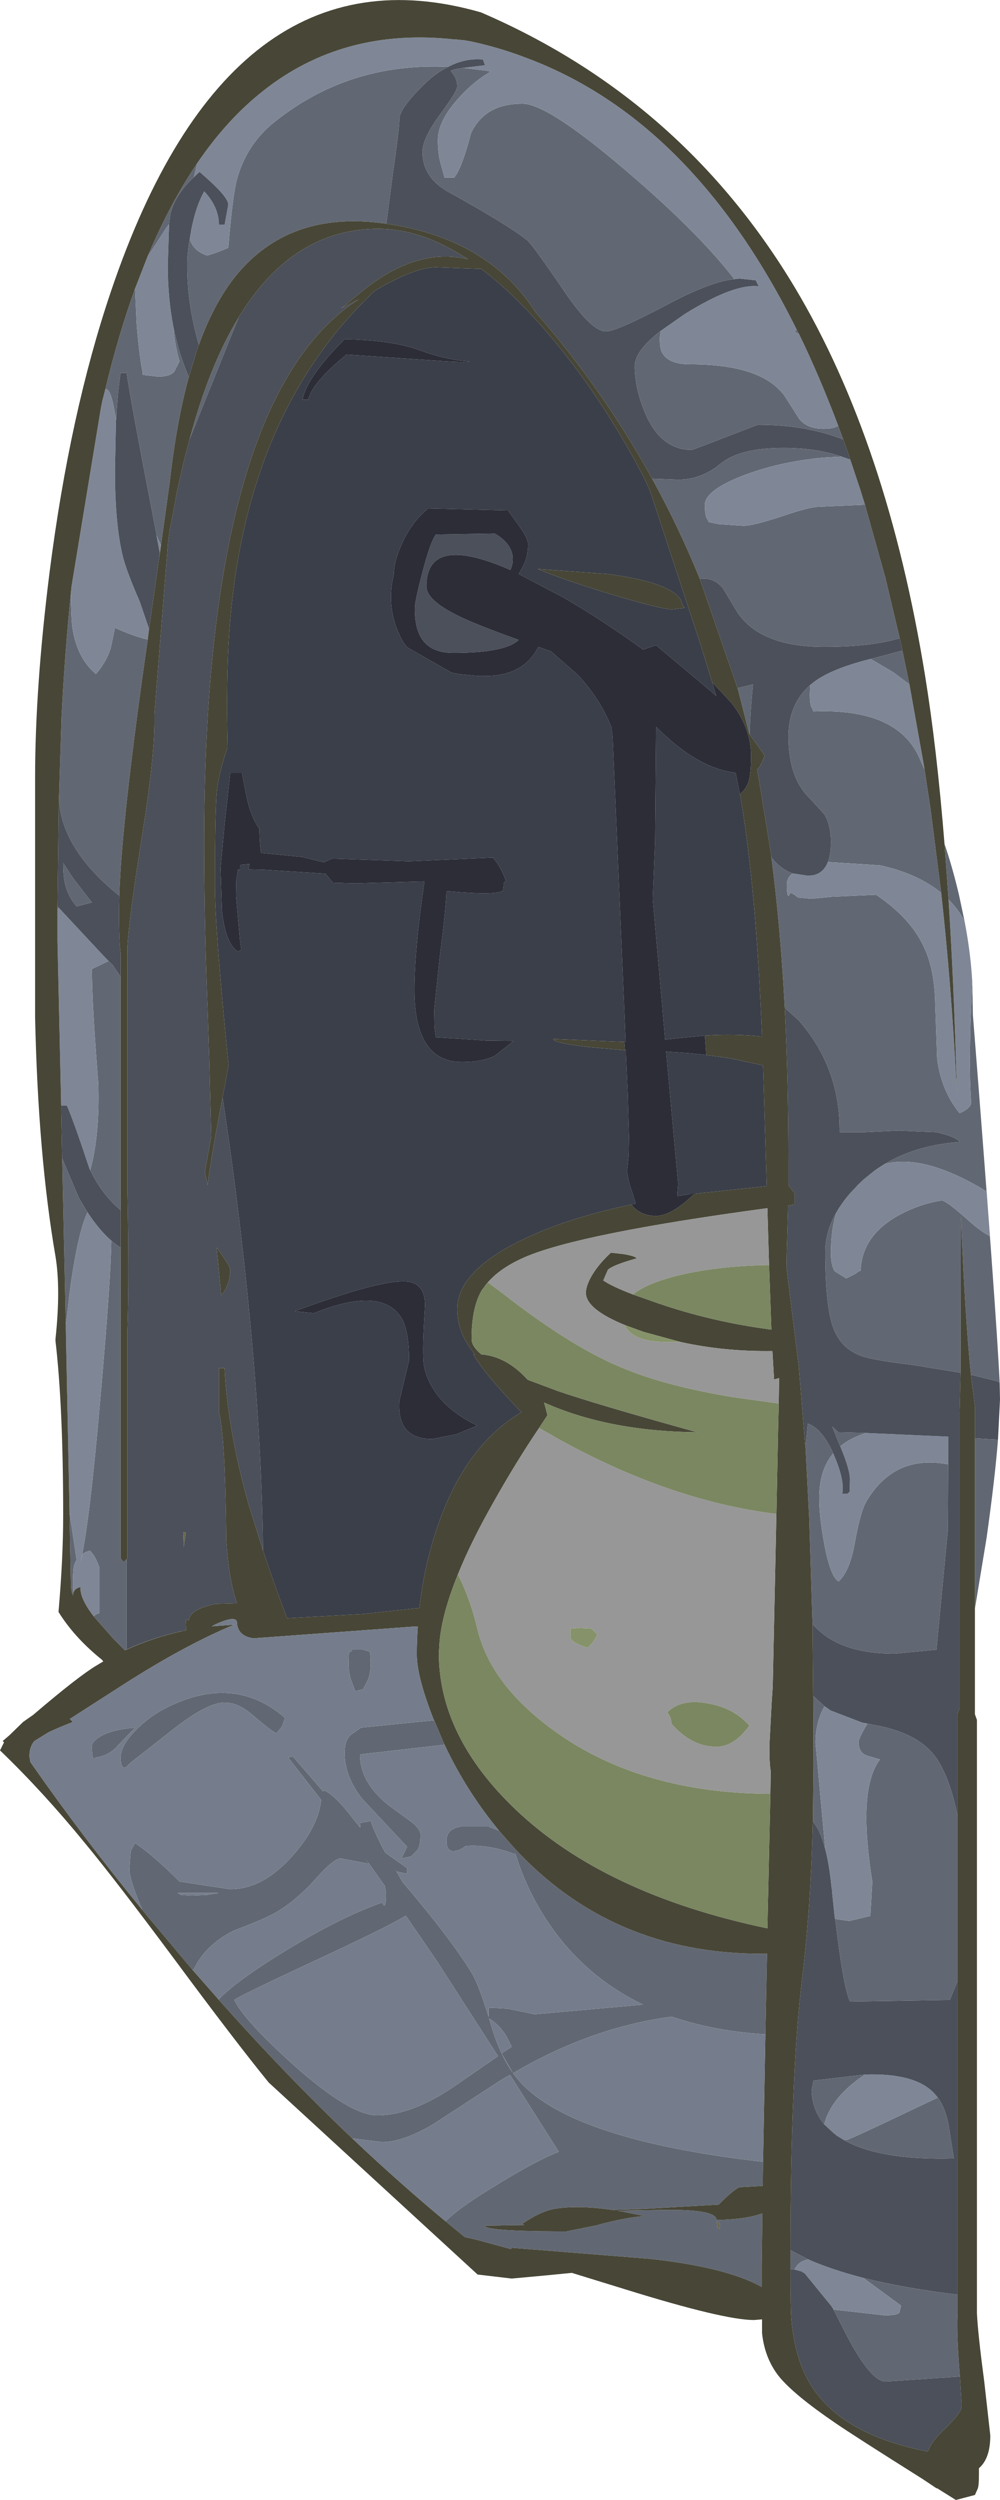 <?xml version="1.0" encoding="UTF-8" standalone="no"?>
<svg xmlns:ffdec="https://www.free-decompiler.com/flash" xmlns:xlink="http://www.w3.org/1999/xlink" ffdec:objectType="frame" height="373.7px" width="149.6px" xmlns="http://www.w3.org/2000/svg">
  <g transform="matrix(1.0, 0.0, 0.0, 1.0, -5.2, 128.75)">
    <use ffdec:characterId="629" height="373.7" transform="matrix(1.0, 0.0, 0.0, 1.0, 5.2, -128.75)" width="149.6" xlink:href="#shape0"/>
  </g>
  <defs>
    <g id="shape0" transform="matrix(1.0, 0.0, 0.0, 1.0, -5.2, 128.75)">
      <path d="M74.45 -118.6 L77.85 -118.2 78.6 -118.05 Q76.8 -117.0 75.25 -115.55 70.7 -111.25 70.7 -107.8 70.7 -106.0 71.05 -104.55 L71.7 -102.2 73.15 -102.2 Q74.3 -103.6 75.65 -108.8 77.7 -113.25 83.35 -113.25 87.1 -113.25 98.6 -103.45 109.45 -94.25 115.0 -87.1 L114.9 -87.0 Q111.35 -86.6 104.9 -83.15 97.4 -79.2 95.85 -79.2 93.7 -79.2 89.65 -85.15 84.85 -92.2 84.05 -92.85 81.15 -95.15 72.3 -100.05 68.4 -102.2 68.4 -106.05 68.4 -108.05 71.0 -111.6 73.6 -115.1 73.6 -115.85 73.6 -117.05 72.65 -118.1 72.7 -118.35 74.45 -118.6 M104.05 -79.3 L103.9 -78.3 Q103.9 -76.75 104.2 -76.15 105.1 -74.3 108.35 -74.3 119.3 -74.3 122.65 -69.45 L124.75 -66.15 Q125.95 -64.65 128.35 -64.65 129.95 -64.65 130.6 -65.1 L131.35 -63.05 Q125.8 -65.25 118.55 -65.25 L113.6 -63.35 Q108.9 -61.5 108.65 -61.5 103.95 -61.5 101.6 -67.25 100.15 -70.85 100.15 -74.0 100.15 -76.3 104.05 -79.3 M124.75 -78.8 L124.05 -79.2 124.4 -79.45 124.75 -78.8 M34.7 -104.35 L34.2 -102.25 Q31.4 -99.65 30.7 -96.8 L30.5 -95.25 30.05 -94.65 27.25 -90.35 Q30.6 -98.3 34.7 -104.35 M33.6 -93.15 L33.65 -92.85 Q34.2 -91.2 36.2 -90.55 37.35 -90.85 39.35 -91.7 40.0 -99.5 40.65 -101.95 42.1 -107.2 46.25 -110.5 57.4 -119.45 72.25 -118.75 70.3 -117.8 68.45 -115.95 64.95 -112.45 64.95 -110.95 64.95 -109.5 63.95 -102.6 L63.0 -95.3 Q49.1 -97.35 41.1 -88.25 37.45 -84.1 34.95 -77.2 33.2 -83.2 33.2 -89.1 33.2 -90.95 33.6 -93.15 M102.75 -57.2 L106.65 -57.05 Q110.05 -57.05 112.95 -59.4 115.8 -61.8 122.45 -61.8 127.25 -61.8 131.1 -60.5 L128.35 -60.35 Q121.6 -59.7 116.2 -57.6 110.65 -55.4 110.65 -53.3 110.65 -51.65 110.95 -51.25 L111.25 -50.7 112.75 -50.4 116.4 -50.15 Q117.85 -50.15 122.1 -51.55 126.35 -53.0 127.75 -53.0 L134.6 -53.3 137.65 -42.4 139.8 -33.35 Q135.5 -32.05 128.5 -32.05 119.05 -32.05 115.55 -37.15 L113.45 -40.65 Q112.3 -42.25 110.5 -42.25 L109.9 -42.2 Q106.75 -49.95 102.75 -57.2 M132.4 -60.05 L132.15 -60.8 132.6 -59.45 132.4 -60.05 M33.45 -72.4 Q31.6 -65.65 30.6 -56.75 L29.15 -46.3 29.25 -47.35 28.65 -48.65 Q24.65 -69.2 24.15 -73.0 L23.25 -73.0 Q22.8 -70.2 22.6 -66.2 L22.4 -66.95 Q21.75 -70.85 20.95 -70.55 22.9 -78.7 25.4 -85.6 L25.65 -80.25 Q26.0 -75.8 26.55 -73.0 26.4 -72.85 26.65 -72.7 L28.85 -72.45 Q30.7 -72.45 31.3 -73.25 L32.05 -74.75 Q31.3 -77.45 31.15 -79.85 31.9 -76.1 33.3 -72.75 L33.45 -72.4 M27.3 -33.15 L26.45 -27.15 Q23.35 -4.7 23.05 5.15 14.75 -1.5 14.05 -8.75 L14.0 -8.7 14.4 -21.55 Q14.9 -31.25 15.8 -40.05 15.85 -36.05 16.05 -34.8 16.75 -30.35 19.55 -28.0 21.05 -29.7 21.75 -31.8 L22.4 -34.9 Q25.15 -33.65 27.3 -33.15 M23.25 17.25 L23.25 52.15 Q20.5 49.85 18.7 46.2 20.15 40.85 19.9 33.15 18.95 21.15 18.95 16.1 L21.45 14.9 20.95 14.4 22.1 15.55 23.25 17.25 M23.25 57.75 L23.25 104.2 23.7 104.75 24.15 104.3 24.15 117.8 Q27.9 116.1 32.05 115.15 L32.55 115.05 Q28.0 116.05 23.9 117.95 L22.1 116.15 19.2 112.85 Q19.75 112.4 20.1 112.4 L20.1 105.65 Q19.5 103.85 18.65 103.05 18.0 103.2 17.55 103.55 L17.25 104.75 Q18.6 98.95 20.2 80.45 21.8 62.35 21.85 56.7 20.0 55.1 18.3 52.45 16.8 55.6 15.6 64.55 L15.05 69.45 14.5 44.4 16.95 50.2 Q19.95 55.65 23.25 57.75 M33.55 -63.05 Q36.5 -74.1 40.9 -81.3 L33.55 -63.05 M146.5 -2.6 Q147.65 0.75 148.65 4.95 L149.5 8.95 Q148.6 7.2 147.1 5.7 L146.5 -2.6 M150.65 17.95 L150.75 23.0 Q154.25 67.2 154.75 77.95 L154.5 77.75 150.45 76.75 Q149.6 68.6 148.95 53.05 L148.9 76.45 141.85 75.3 Q135.55 74.55 133.95 73.9 130.95 72.8 129.8 69.6 128.65 66.25 128.65 58.35 128.65 54.8 131.0 51.4 L130.35 52.4 Q129.5 55.0 129.5 58.5 129.5 60.45 130.1 61.3 L131.8 62.35 133.1 61.7 Q133.75 61.2 133.95 61.2 134.15 55.8 139.95 52.75 142.9 51.2 146.05 50.7 146.75 50.7 150.15 53.75 151.9 55.3 153.3 56.05 L152.8 49.35 Q143.6 43.75 137.7 45.2 L135.95 46.3 Q141.15 42.5 148.75 41.95 148.4 41.4 146.8 40.9 L145.3 40.5 142.8 40.4 139.7 40.25 134.55 40.5 130.8 40.5 Q130.9 30.85 124.7 23.8 L122.6 21.9 Q121.95 9.75 120.6 -0.6 121.9 1.1 123.75 1.8 122.9 2.5 122.9 3.45 122.9 5.25 123.2 5.15 L123.45 4.7 Q124.2 5.0 124.5 5.4 L126.6 5.6 129.65 5.3 136.25 5.0 Q141.5 8.5 143.5 13.0 145.0 16.25 145.1 21.25 L145.4 29.55 Q146.0 34.25 148.75 37.65 150.2 37.05 150.5 36.2 150.15 32.1 150.4 23.9 L150.65 17.95 M154.5 86.45 Q154.05 92.2 152.8 101.1 L151.05 111.7 151.05 86.25 154.5 86.45 M148.45 142.65 L148.45 167.4 147.3 170.2 132.35 170.45 Q131.3 168.05 130.15 158.1 L132.25 158.4 135.4 157.65 135.7 152.5 Q135.05 148.6 134.85 144.8 134.5 137.3 136.85 134.25 L135.15 133.75 Q133.65 133.4 133.65 131.65 133.65 131.2 134.55 129.6 L134.95 128.95 134.2 128.75 135.7 129.05 Q142.85 130.25 145.45 134.3 147.35 137.25 148.45 142.65 M148.45 214.25 L148.45 217.05 Q148.3 219.45 148.65 224.5 L148.8 226.5 137.7 227.25 Q135.25 227.25 131.1 218.85 L129.9 216.5 131.35 216.65 137.55 217.35 Q139.4 217.35 139.75 216.95 L140.0 215.9 134.35 211.75 Q140.3 213.25 148.45 214.25 M123.45 210.45 L123.45 208.85 123.45 207.6 126.15 209.0 Q124.7 209.2 124.05 210.5 L123.75 210.45 123.45 210.45 M126.8 143.55 L126.9 135.1 126.85 124.75 128.55 126.3 Q127.2 128.65 127.2 131.8 L128.2 142.7 128.65 147.65 Q127.9 144.75 126.8 143.55 M126.75 114.0 L126.25 98.1 125.7 87.55 126.05 84.05 Q128.15 84.75 129.85 88.5 127.75 91.0 127.75 95.15 127.75 97.95 128.5 102.0 129.4 106.9 130.65 107.65 132.3 106.15 133.05 102.05 133.9 97.25 134.8 95.7 139.0 88.6 147.05 90.15 L147.0 100.0 145.3 117.85 139.0 118.45 Q130.55 118.45 126.75 114.0 M117.35 -19.0 L117.3 -19.0 115.55 -25.9 117.85 -26.45 Q117.45 -22.45 117.35 -19.0 M140.2 -31.5 L141.25 -26.45 138.85 -28.25 135.45 -30.25 140.2 -31.5 M143.45 -14.15 L144.45 -7.55 144.45 -7.5 146.0 4.7 Q142.4 1.8 136.85 0.6 L129.05 0.1 Q129.5 -1.05 129.5 -2.85 129.5 -5.45 128.5 -7.05 L126.35 -9.4 Q123.15 -12.45 123.15 -18.65 123.15 -23.5 126.4 -26.35 L126.35 -25.0 Q126.35 -23.3 126.65 -22.95 L126.9 -22.4 Q139.35 -22.9 142.7 -15.55 L143.55 -13.6 143.45 -14.15 M130.9 87.45 L130.5 86.5 129.7 84.5 130.65 85.35 134.8 85.45 Q132.45 86.15 130.9 87.45 M14.0 6.95 L13.8 7.2 13.8 6.7 14.0 6.95 M16.2 2.6 L18.95 6.15 16.65 6.75 Q15.35 5.25 14.9 3.25 14.65 2.1 14.65 0.25 L16.2 2.6 M15.6 97.35 L16.65 104.4 16.3 105.15 Q16.1 105.8 16.1 108.1 L16.15 109.45 16.1 109.65 16.1 109.75 Q15.8 108.9 15.8 108.2 L15.6 97.35 M26.5 156.75 Q24.55 152.2 24.55 150.65 L24.75 147.95 25.4 146.75 Q28.05 148.5 32.05 152.5 L37.3 153.3 39.65 153.65 Q44.6 153.65 49.05 148.55 52.8 144.35 53.25 140.3 L48.3 133.95 49.0 133.8 53.55 139.05 53.6 138.85 Q55.25 139.45 58.2 143.35 L59.1 144.45 59.05 143.75 60.65 143.45 Q61.45 145.7 62.85 148.2 L66.1 150.5 66.1 151.35 64.5 151.0 64.2 150.5 64.6 151.15 65.4 152.55 Q72.65 161.05 75.75 166.15 76.75 167.75 78.3 172.75 L78.3 171.35 81.1 171.5 85.2 172.35 101.4 170.9 Q92.55 166.65 87.1 158.45 83.9 153.65 82.2 148.0 L82.35 148.45 Q78.25 146.9 74.85 147.2 74.15 147.75 73.45 147.9 72.0 148.25 72.0 146.45 72.0 144.6 74.1 144.3 L78.3 144.3 79.85 144.9 82.05 147.4 Q96.65 163.3 119.15 163.3 L119.95 163.3 119.7 175.35 Q111.95 174.85 105.7 172.7 93.6 174.3 81.95 181.15 L80.25 178.2 81.75 177.2 80.95 175.6 Q79.85 173.85 78.35 172.95 L78.75 174.25 Q80.3 179.45 83.0 182.45 90.9 191.15 119.35 194.4 L119.3 198.0 115.8 198.2 Q114.85 198.65 112.7 200.8 L101.35 201.45 96.9 201.6 Q91.3 200.8 87.8 201.5 85.85 201.95 83.35 203.65 L83.6 203.85 77.75 203.95 Q77.75 204.75 88.55 204.8 L89.7 204.8 89.95 204.8 94.4 203.9 Q98.3 202.8 101.6 202.5 L97.6 201.7 103.65 201.6 Q112.4 201.4 112.4 203.1 116.85 203.0 119.25 202.1 L119.15 210.0 119.15 213.1 Q113.85 210.15 102.4 208.9 L81.75 207.25 81.65 207.45 76.5 206.05 74.75 205.65 74.3 205.3 72.65 203.95 71.85 203.3 Q73.65 201.45 78.45 198.5 85.25 194.25 88.8 192.9 L81.5 181.4 Q80.4 182.0 79.35 182.7 L70.05 188.75 Q65.5 191.45 62.35 191.45 L57.9 190.9 Q47.9 181.4 37.9 170.15 40.25 167.65 46.45 163.75 55.75 157.95 62.35 155.65 L62.65 156.1 Q62.95 156.15 62.95 154.35 L62.8 153.2 59.85 149.05 60.4 149.85 56.2 149.05 Q55.15 149.05 52.65 151.85 49.45 155.45 46.25 157.25 44.75 158.1 40.15 159.85 35.95 161.95 34.2 165.6 L34.0 165.7 32.05 163.4 31.35 162.55 27.1 157.5 26.5 156.75 M71.7 132.05 L59.05 133.5 Q59.05 137.85 63.6 141.3 L66.7 143.55 Q68.1 144.65 68.1 145.45 68.1 147.25 67.6 147.85 L66.7 148.75 65.25 149.05 66.1 147.3 59.35 140.1 Q56.75 136.75 56.75 133.25 56.75 131.45 57.65 130.6 L59.2 129.5 70.15 128.4 71.7 132.05 M60.1 122.65 L59.5 123.75 58.35 124.05 57.85 122.7 Q57.35 121.55 57.35 119.85 L57.4 118.2 Q57.75 118.2 57.9 117.85 L59.5 117.85 60.4 118.1 Q60.65 118.15 60.65 119.85 60.65 121.6 60.1 122.65 M46.55 130.35 Q45.65 129.9 42.85 127.5 40.8 125.75 38.8 125.75 36.2 125.75 31.1 129.75 L24.85 134.65 24.05 135.4 Q23.25 135.75 23.25 133.95 23.25 132.15 25.6 129.8 28.05 127.3 31.55 125.85 40.75 121.9 47.85 128.05 L47.4 129.3 46.55 130.35 M20.0 130.95 Q21.7 129.8 25.4 129.5 L22.9 132.1 Q21.55 133.7 19.55 133.95 L19.25 134.15 Q18.95 134.05 18.95 132.25 18.95 131.65 20.0 130.95 M33.8 154.6 L36.2 154.5 37.95 154.2 31.75 154.2 32.3 154.5 33.8 154.6 M65.9 157.6 Q63.9 158.9 54.1 163.5 41.05 169.55 40.25 170.2 41.7 173.25 49.15 179.95 57.55 187.45 61.65 187.45 66.95 187.45 73.55 182.85 L79.7 178.6 70.6 164.45 65.9 157.6 M128.5 188.8 Q126.7 186.65 126.6 183.7 L126.9 182.25 134.6 181.35 Q129.55 184.7 128.5 188.8 M145.5 184.8 Q146.6 186.3 147.1 188.8 L147.9 193.9 Q136.85 194.2 131.45 191.15 L131.8 191.15 Q132.2 191.15 143.9 185.55 L145.5 184.8 M112.4 203.3 L112.6 204.3 Q112.8 204.55 112.9 204.15 113.0 203.5 112.4 203.3" fill="#626873" fill-rule="evenodd" stroke="none"/>
      <path d="M114.9 -87.0 L115.0 -87.1 Q109.45 -94.25 98.6 -103.45 87.1 -113.25 83.35 -113.25 77.7 -113.25 75.65 -108.8 74.3 -103.6 73.15 -102.2 L71.7 -102.2 71.05 -104.55 Q70.7 -106.0 70.7 -107.8 70.7 -111.25 75.25 -115.55 76.8 -117.0 78.6 -118.05 L77.85 -118.2 74.45 -118.6 77.75 -119.0 77.45 -119.85 Q74.8 -120.1 72.25 -118.75 57.4 -119.45 46.25 -110.5 42.1 -107.2 40.65 -101.95 40.0 -99.5 39.35 -91.7 37.35 -90.85 36.2 -90.55 34.2 -91.2 33.65 -92.85 L33.6 -93.15 33.85 -94.6 Q34.55 -98.05 35.75 -100.15 37.95 -97.8 37.95 -95.15 L38.8 -95.15 39.35 -98.15 Q39.35 -99.4 35.05 -103.05 L34.6 -102.65 34.2 -102.25 34.7 -104.35 Q39.15 -110.9 44.55 -115.15 56.6 -124.7 73.25 -122.85 L73.55 -122.85 73.8 -122.8 74.05 -122.8 74.3 -122.75 74.55 -122.75 74.85 -122.7 75.45 -122.6 Q79.75 -121.7 83.8 -120.15 108.8 -110.9 124.4 -79.45 L124.05 -79.2 124.75 -78.8 Q127.85 -72.4 130.6 -65.1 129.95 -64.65 128.35 -64.65 125.95 -64.65 124.75 -66.15 L122.65 -69.45 Q119.3 -74.3 108.35 -74.3 105.1 -74.3 104.2 -76.15 103.9 -76.75 103.9 -78.3 L104.05 -79.3 107.7 -81.85 Q115.05 -86.4 118.7 -85.95 L118.25 -86.85 115.85 -87.1 115.8 -87.1 114.9 -87.0 M131.1 -60.5 L132.4 -60.05 132.6 -59.45 133.95 -55.4 134.6 -53.3 127.75 -53.0 Q126.35 -53.0 122.1 -51.55 117.85 -50.15 116.4 -50.15 L112.75 -50.4 111.25 -50.7 110.95 -51.25 Q110.65 -51.65 110.65 -53.3 110.65 -55.4 116.2 -57.6 121.6 -59.7 128.35 -60.35 L131.1 -60.5 M29.15 -46.3 L29.0 -45.3 29.1 -46.15 28.7 -48.2 28.7 -48.3 28.6 -48.65 28.65 -48.65 29.25 -47.35 29.15 -46.3 M27.5 -34.75 L27.3 -33.15 Q25.15 -33.65 22.4 -34.9 L21.75 -31.8 Q21.05 -29.7 19.55 -28.0 16.75 -30.35 16.05 -34.8 15.85 -36.05 15.8 -40.05 L15.8 -40.15 15.9 -41.1 20.3 -67.8 20.5 -68.8 20.95 -70.55 Q21.75 -70.85 22.4 -66.95 L22.6 -66.2 22.55 -65.85 22.4 -58.5 Q22.4 -50.45 23.55 -45.7 24.05 -43.55 26.1 -38.85 L27.5 -34.75 M27.25 -90.35 L30.05 -94.65 30.5 -95.25 30.3 -89.1 Q30.3 -84.2 31.15 -79.85 31.3 -77.45 32.05 -74.75 L31.3 -73.25 Q30.7 -72.45 28.85 -72.45 L26.65 -72.7 Q26.4 -72.85 26.55 -73.0 26.0 -75.8 25.65 -80.25 L25.4 -85.6 27.25 -90.35 M149.5 8.95 Q150.4 13.6 150.65 17.95 L150.4 23.9 Q150.15 32.1 150.5 36.2 150.2 37.05 148.75 37.65 146.0 34.25 145.4 29.55 L145.1 21.25 Q145.0 16.25 143.5 13.0 141.5 8.5 136.25 5.0 L129.65 5.3 126.6 5.6 124.5 5.4 Q124.2 5.0 123.45 4.7 L123.2 5.15 Q122.9 5.25 122.9 3.45 122.9 2.5 123.75 1.8 L126.05 2.15 126.7 2.1 126.85 2.1 127.3 1.95 127.45 1.9 Q128.55 1.4 129.05 0.1 L136.85 0.6 Q142.4 1.8 146.0 4.7 147.5 18.2 148.25 32.8 L148.35 34.15 148.35 34.85 148.3 32.8 Q147.9 18.1 147.1 5.7 148.6 7.2 149.5 8.95 M141.25 -26.45 L143.45 -14.15 143.55 -13.6 142.7 -15.55 Q139.35 -22.9 126.9 -22.4 L126.65 -22.95 Q126.35 -23.3 126.35 -25.0 L126.4 -26.35 126.95 -26.8 Q129.6 -28.8 135.4 -30.25 L135.45 -30.25 138.85 -28.25 141.25 -26.45 M135.95 46.3 L137.7 45.2 Q143.6 43.75 152.8 49.35 L153.3 56.05 Q151.9 55.3 150.15 53.75 146.75 50.7 146.05 50.7 142.9 51.2 139.95 52.75 134.15 55.8 133.95 61.2 133.75 61.2 133.1 61.7 L131.8 62.35 130.1 61.3 Q129.5 60.45 129.5 58.5 129.5 55.0 130.35 52.4 L131.0 51.4 Q131.9 50.05 133.15 48.8 L133.3 48.65 133.4 48.5 134.3 47.65 134.4 47.55 135.95 46.3 M134.8 85.45 L147.05 86.0 147.05 87.8 147.05 90.15 Q139.0 88.6 134.8 95.7 133.9 97.25 133.05 102.05 132.3 106.15 130.65 107.65 129.4 106.9 128.5 102.0 127.75 97.95 127.75 95.15 127.75 91.0 129.85 88.5 L130.0 88.85 Q131.6 92.6 131.2 94.55 L131.95 94.55 132.3 94.25 132.35 92.4 Q132.35 90.9 130.9 87.45 132.45 86.15 134.8 85.45 M20.95 14.4 L21.45 14.9 18.95 16.1 Q18.95 21.15 19.9 33.15 20.15 40.85 18.7 46.2 L18.6 46.0 Q16.25 38.9 15.2 36.5 L14.35 36.5 13.8 11.9 13.8 7.2 14.0 6.95 14.7 7.7 20.95 14.4 M15.05 69.45 L15.6 64.55 Q16.8 55.6 18.3 52.45 20.0 55.1 21.85 56.7 21.8 62.35 20.2 80.45 18.6 98.95 17.25 104.75 L17.55 103.55 Q18.0 103.2 18.65 103.05 19.5 103.85 20.1 105.65 L20.1 112.4 Q19.75 112.4 19.2 112.85 17.1 110.1 17.25 108.5 16.55 108.6 16.25 109.15 L16.15 109.45 16.1 108.1 Q16.1 105.8 16.3 105.15 L16.65 104.4 15.6 97.35 15.05 69.95 15.05 69.45 M134.2 128.75 L134.95 128.95 134.55 129.6 Q133.65 131.2 133.65 131.65 133.65 133.4 135.15 133.75 L136.85 134.25 Q134.5 137.3 134.85 144.8 135.05 148.6 135.7 152.5 L135.4 157.65 132.25 158.4 130.15 158.1 130.1 158.1 129.95 156.75 129.7 154.3 129.65 153.65 129.6 153.4 Q129.25 149.95 128.65 147.65 L128.2 142.7 127.2 131.8 Q127.2 128.65 128.55 126.3 L129.0 126.6 129.25 126.8 129.5 126.95 134.2 128.75 M128.5 188.8 Q129.55 184.7 134.6 181.35 142.15 181.1 145.0 184.2 L145.5 184.8 143.9 185.55 Q132.2 191.15 131.8 191.15 L131.45 191.15 130.4 190.5 130.15 190.3 129.9 190.1 128.5 188.8 M126.15 209.0 Q129.55 210.5 134.35 211.75 L140.0 215.9 139.75 216.95 Q139.4 217.35 137.55 217.35 L131.35 216.65 129.9 216.5 129.6 216.0 125.6 211.1 125.2 210.85 125.15 210.8 124.05 210.5 Q124.7 209.2 126.15 209.0" fill="#7f8797" fill-rule="evenodd" stroke="none"/>
      <path d="M74.45 -118.6 Q72.7 -118.35 72.65 -118.1 73.6 -117.05 73.6 -115.85 73.6 -115.1 71.0 -111.6 68.4 -108.05 68.4 -106.05 68.4 -102.2 72.3 -100.05 81.15 -95.15 84.05 -92.85 84.85 -92.2 89.65 -85.15 93.7 -79.2 95.85 -79.2 97.4 -79.2 104.9 -83.15 111.35 -86.6 114.9 -87.0 L115.8 -87.1 115.85 -87.1 118.25 -86.85 118.7 -85.95 Q115.05 -86.4 107.7 -81.85 L104.05 -79.3 Q100.15 -76.3 100.15 -74.0 100.15 -70.85 101.6 -67.25 103.95 -61.5 108.65 -61.5 108.9 -61.5 113.6 -63.35 L118.55 -65.25 Q125.8 -65.25 131.35 -63.05 L132.15 -60.8 132.4 -60.05 131.1 -60.5 Q127.25 -61.8 122.45 -61.8 115.8 -61.8 112.95 -59.4 110.05 -57.05 106.65 -57.05 L102.75 -57.2 Q95.45 -70.5 85.35 -82.05 78.6 -92.6 64.35 -95.1 L63.0 -95.3 63.95 -102.6 Q64.95 -109.5 64.95 -110.95 64.95 -112.45 68.45 -115.95 70.3 -117.8 72.25 -118.75 74.8 -120.1 77.45 -119.85 L77.75 -119.0 74.45 -118.6 M34.2 -102.25 L34.6 -102.65 35.05 -103.05 Q39.35 -99.4 39.35 -98.15 L38.8 -95.15 37.95 -95.15 Q37.95 -97.8 35.75 -100.15 34.55 -98.05 33.85 -94.6 L33.6 -93.15 Q33.2 -90.95 33.2 -89.1 33.2 -83.2 34.95 -77.2 L34.65 -76.4 33.45 -72.4 33.3 -72.75 Q31.9 -76.1 31.15 -79.85 30.3 -84.2 30.3 -89.1 L30.5 -95.25 30.7 -96.8 Q31.4 -99.65 34.2 -102.25 M38.5 35.3 Q40.65 49.45 42.1 63.5 44.35 85.2 44.55 103.0 L44.55 103.05 44.4 102.55 42.45 96.3 42.3 95.85 42.2 95.35 42.05 94.9 Q39.2 84.25 38.8 75.75 L37.95 75.75 37.95 82.35 Q38.9 85.8 39.05 101.55 39.45 107.5 40.65 110.9 L37.45 111.0 Q33.55 111.85 33.45 113.45 L33.0 113.35 33.05 114.95 32.55 115.05 32.05 115.15 Q27.9 116.1 24.15 117.8 L24.15 104.3 24.25 104.2 24.25 70.5 Q24.55 62.45 24.25 48.95 L24.25 12.9 Q24.5 8.45 26.5 -4.1 28.3 -15.4 28.3 -20.95 L28.3 -22.0 30.35 -47.85 30.6 -49.55 31.15 -52.4 31.45 -53.95 31.6 -54.9 31.85 -56.0 32.6 -59.4 33.55 -63.05 40.9 -81.3 40.95 -81.4 Q49.0 -94.55 61.8 -94.55 68.3 -94.55 75.2 -90.0 69.3 -91.4 63.15 -87.85 61.0 -86.6 58.6 -84.6 56.4 -82.75 56.2 -82.65 L58.85 -84.0 Q41.4 -72.8 37.1 -31.75 35.6 -17.45 35.75 0.55 35.8 9.95 36.2 20.7 L36.25 21.85 36.5 29.45 36.8 41.1 35.85 46.4 36.25 48.4 Q36.85 43.85 38.3 36.35 L38.5 35.3 M29.0 -45.3 L28.65 -42.85 27.5 -34.75 26.1 -38.85 Q24.05 -43.55 23.55 -45.7 22.4 -50.45 22.4 -58.5 L22.55 -65.85 22.6 -66.2 Q22.8 -70.2 23.25 -73.0 L24.15 -73.0 Q24.65 -69.2 28.65 -48.65 L28.6 -48.65 28.7 -48.3 28.7 -48.2 29.1 -46.15 29.0 -45.3 M23.05 5.15 L23.0 7.3 Q23.0 12.05 23.25 13.8 L23.25 17.25 22.1 15.55 20.95 14.4 14.7 7.7 14.0 6.95 13.8 6.7 14.0 -8.7 14.05 -8.75 Q14.75 -1.5 23.05 5.15 M23.25 52.15 L23.25 57.75 Q19.95 55.65 16.95 50.2 L14.5 44.4 14.35 37.25 14.35 36.5 15.2 36.5 Q16.25 38.9 18.6 46.0 L18.7 46.2 Q20.5 49.85 23.25 52.15 M154.75 77.95 L154.8 80.5 154.5 86.45 151.05 86.25 151.05 81.5 150.45 76.75 154.5 77.75 154.75 77.95 M148.9 76.45 L148.75 82.35 148.75 126.6 148.45 127.5 148.45 142.65 Q147.35 137.25 145.45 134.3 142.85 130.25 135.7 129.05 L134.2 128.75 129.5 126.95 129.25 126.8 129.0 126.6 128.55 126.3 126.85 124.75 126.75 114.0 Q130.55 118.45 139.0 118.45 L145.3 117.85 147.0 100.0 147.05 90.15 147.05 87.8 147.05 86.0 134.8 85.45 130.65 85.35 129.7 84.5 130.5 86.5 130.9 87.45 Q132.35 90.9 132.35 92.4 L132.3 94.25 131.95 94.55 131.2 94.55 Q131.6 92.6 130.0 88.85 L129.85 88.5 Q128.15 84.75 126.05 84.05 L125.7 87.55 125.65 87.25 124.7 75.55 122.9 61.05 122.85 61.05 122.9 58.4 123.1 51.45 124.05 51.3 124.05 49.55 123.25 48.6 123.15 48.3 123.15 45.1 Q123.15 32.8 122.6 21.9 L124.7 23.8 Q130.9 30.85 130.8 40.5 L134.55 40.5 139.7 40.25 142.8 40.4 145.3 40.5 146.8 40.9 Q148.4 41.4 148.75 41.95 141.15 42.5 135.95 46.3 L134.4 47.55 134.3 47.65 133.4 48.5 133.3 48.65 133.15 48.8 Q131.9 50.05 131.0 51.4 128.65 54.8 128.65 58.35 128.65 66.25 129.8 69.6 130.95 72.8 133.95 73.9 135.55 74.55 141.85 75.3 L148.9 76.45 M148.45 167.4 L148.45 214.25 Q140.3 213.25 134.35 211.75 129.55 210.5 126.15 209.0 L123.45 207.6 Q123.5 180.9 125.2 167.0 126.5 156.25 126.8 143.55 127.9 144.75 128.65 147.65 129.25 149.95 129.6 153.4 L129.65 153.65 129.7 154.3 129.95 156.75 130.1 158.1 130.15 158.1 Q131.3 168.05 132.35 170.45 L147.3 170.2 148.45 167.4 M148.8 226.5 L149.0 229.7 149.0 229.75 149.05 230.4 149.05 230.5 149.05 230.6 149.05 230.7 149.05 230.85 149.05 230.95 149.05 231.0 Q149.05 231.95 146.1 234.75 144.7 236.05 144.0 237.7 130.7 235.15 126.2 227.25 124.1 223.55 123.6 218.1 123.45 216.4 123.45 210.45 L123.75 210.45 124.05 210.5 125.15 210.8 125.2 210.85 125.6 211.1 129.6 216.0 129.9 216.5 131.1 218.85 Q135.25 227.25 137.7 227.25 L148.8 226.5 M120.6 -0.6 L120.6 -0.8 118.8 -11.85 118.6 -12.95 118.55 -13.35 118.45 -13.7 118.9 -14.2 119.6 -15.8 117.35 -19.0 Q117.45 -22.45 117.85 -26.45 L115.55 -25.9 115.45 -26.15 109.9 -42.2 110.5 -42.25 Q112.3 -42.25 113.45 -40.65 L115.55 -37.15 Q119.05 -32.05 128.5 -32.05 135.5 -32.05 139.8 -33.35 L140.2 -31.6 140.2 -31.5 135.45 -30.25 135.4 -30.25 Q129.6 -28.8 126.95 -26.8 L126.4 -26.35 Q123.15 -23.5 123.15 -18.65 123.15 -12.45 126.35 -9.4 L128.5 -7.05 Q129.5 -5.45 129.5 -2.85 129.5 -1.05 129.05 0.1 128.55 1.4 127.45 1.9 L127.3 1.95 126.85 2.1 126.7 2.1 126.05 2.15 123.75 1.8 Q121.9 1.1 120.6 -0.6 M67.25 -37.8 Q67.25 -38.85 68.35 -43.05 69.55 -47.7 70.4 -48.85 L79.2 -49.0 Q81.65 -47.6 81.9 -45.55 82.0 -44.5 81.55 -43.55 69.0 -49.05 69.0 -41.1 69.0 -39.0 73.85 -36.65 76.5 -35.35 82.8 -33.1 80.8 -31.15 73.0 -31.15 69.5 -31.15 68.15 -33.5 67.25 -35.05 67.25 -37.8 M16.2 2.6 L14.65 0.25 Q14.65 2.1 14.9 3.25 15.35 5.25 16.65 6.75 L18.95 6.15 16.2 2.6 M39.65 61.05 Q39.65 60.5 37.7 57.85 L37.6 57.75 38.3 64.95 Q39.65 63.15 39.65 61.05 M32.6 100.25 L32.7 102.65 32.7 102.4 33.0 100.35 32.6 100.25 M134.6 181.35 L126.9 182.25 126.6 183.7 Q126.7 186.65 128.5 188.8 L129.9 190.1 130.15 190.3 130.4 190.5 131.45 191.15 Q136.85 194.2 147.9 193.9 L147.1 188.8 Q146.6 186.3 145.5 184.8 L145.0 184.2 Q142.15 181.1 134.6 181.35" fill="#4b505a" fill-rule="evenodd" stroke="none"/>
      <path d="M130.6 -65.1 Q127.85 -72.4 124.75 -78.8 L124.4 -79.45 Q108.8 -110.9 83.8 -120.15 79.75 -121.7 75.45 -122.6 L74.85 -122.7 74.55 -122.75 74.3 -122.75 74.05 -122.8 73.8 -122.8 73.55 -122.85 73.25 -122.85 Q56.6 -124.7 44.55 -115.15 39.15 -110.9 34.7 -104.35 30.6 -98.3 27.25 -90.35 L25.4 -85.6 Q22.9 -78.7 20.95 -70.55 L20.5 -68.8 20.3 -67.8 15.9 -41.1 15.8 -40.15 15.8 -40.05 Q14.9 -31.25 14.4 -21.55 L14.0 -8.7 13.8 6.7 13.8 7.2 13.8 11.9 14.35 36.5 14.35 37.25 14.5 44.4 15.05 69.45 15.05 69.95 15.6 97.35 15.8 108.2 Q15.8 108.9 16.1 109.75 L16.1 109.65 16.15 109.45 16.25 109.15 Q16.55 108.6 17.25 108.5 17.1 110.1 19.2 112.85 L22.1 116.15 23.9 117.95 Q28.0 116.05 32.55 115.05 L33.05 114.95 33.0 113.35 33.45 113.45 Q33.55 111.85 37.45 111.0 L40.65 110.9 Q39.45 107.5 39.05 101.55 38.9 85.8 37.95 82.35 L37.95 75.75 38.8 75.75 Q39.2 84.25 42.05 94.9 L42.2 95.35 42.3 95.85 42.45 96.3 44.4 102.55 44.55 103.05 44.55 103.0 Q46.1 107.75 48.15 113.15 L59.6 112.5 67.95 111.6 Q68.6 105.55 70.5 99.9 74.6 87.45 83.2 82.35 77.65 76.6 76.0 73.7 L76.25 73.7 Q73.6 70.5 73.6 66.95 73.6 60.75 85.25 55.7 91.45 53.0 99.95 51.25 L99.65 51.3 Q100.95 53.0 103.35 53.0 105.45 53.0 108.55 50.2 L109.15 49.65 108.15 49.8 119.9 48.55 119.45 33.55 119.35 30.5 114.45 29.45 110.85 28.95 110.65 26.05 Q115.1 25.75 119.2 26.2 118.3 3.75 115.9 -10.05 116.6 -10.6 117.0 -11.45 117.55 -12.5 117.55 -15.8 117.55 -19.9 114.65 -23.65 L111.75 -26.75 110.05 -32.25 102.75 -54.45 Q102.15 -56.55 98.8 -62.35 94.55 -69.7 89.6 -75.95 83.25 -84.0 77.2 -88.55 L70.4 -88.8 Q67.6 -88.8 62.6 -86.05 L61.35 -85.35 Q41.8 -67.05 39.5 -34.25 39.0 -27.1 39.25 -17.05 38.1 -13.75 37.7 -10.95 37.35 -8.55 37.35 3.7 37.35 10.05 39.4 30.5 L38.5 35.3 38.3 36.35 Q36.85 43.85 36.25 48.4 L35.85 46.4 36.8 41.1 36.5 29.45 36.25 21.85 36.2 20.7 Q35.8 9.95 35.75 0.55 35.6 -17.45 37.1 -31.75 41.4 -72.8 58.85 -84.0 L56.2 -82.65 Q56.4 -82.75 58.6 -84.6 61.0 -86.6 63.15 -87.85 69.3 -91.4 75.2 -90.0 68.3 -94.55 61.8 -94.55 49.0 -94.55 40.95 -81.4 L40.9 -81.3 Q36.5 -74.1 33.55 -63.05 L32.6 -59.4 31.85 -56.0 31.6 -54.9 31.45 -53.95 31.15 -52.4 30.6 -49.55 30.35 -47.85 28.3 -22.0 28.3 -20.95 Q28.3 -15.4 26.5 -4.1 24.5 8.45 24.25 12.9 L24.25 48.95 Q24.55 62.45 24.25 70.5 L24.25 104.2 24.15 104.3 23.7 104.75 23.25 104.2 23.25 57.75 23.25 52.15 23.25 17.25 23.25 13.8 Q23.0 12.05 23.0 7.3 L23.05 5.15 Q23.35 -4.7 26.45 -27.15 L27.3 -33.15 27.5 -34.75 28.65 -42.85 29.0 -45.3 29.15 -46.3 30.6 -56.75 Q31.6 -65.65 33.45 -72.4 L34.65 -76.4 34.95 -77.2 Q37.45 -84.1 41.1 -88.25 49.1 -97.35 63.0 -95.3 L64.35 -95.1 Q78.6 -92.6 85.35 -82.05 95.45 -70.5 102.75 -57.2 106.75 -49.95 109.9 -42.2 L115.45 -26.15 115.55 -25.9 117.3 -19.0 117.35 -19.0 119.6 -15.8 118.9 -14.2 118.45 -13.7 118.55 -13.35 118.6 -12.95 118.8 -11.85 120.6 -0.8 120.6 -0.6 Q121.95 9.75 122.6 21.9 123.15 32.8 123.15 45.1 L123.15 48.3 123.25 48.6 124.05 49.55 124.05 51.3 123.1 51.45 122.9 58.4 122.85 61.05 122.9 61.05 124.7 75.55 125.65 87.25 125.7 87.55 126.25 98.1 126.75 114.0 126.85 124.75 126.9 135.1 126.8 143.55 Q126.5 156.25 125.2 167.0 123.5 180.9 123.45 207.6 L123.45 208.85 123.45 210.45 Q123.45 216.4 123.6 218.1 124.1 223.55 126.2 227.25 130.7 235.15 144.0 237.7 144.7 236.05 146.1 234.75 149.05 231.95 149.05 231.0 L149.05 230.95 149.05 230.85 149.05 230.7 149.05 230.6 149.05 230.5 149.05 230.4 149.0 229.75 149.0 229.7 148.8 226.5 148.65 224.5 Q148.3 219.45 148.45 217.05 L148.45 214.25 148.45 167.4 148.45 142.65 148.45 127.5 148.75 126.6 148.75 82.35 148.9 76.45 148.95 53.05 Q149.6 68.6 150.45 76.75 L151.05 81.5 151.05 86.25 151.05 111.7 151.05 127.5 151.35 128.35 151.35 217.05 Q151.5 220.15 152.45 227.3 L153.35 235.3 Q153.35 238.75 151.65 240.2 L151.65 241.2 Q151.65 242.9 151.45 243.3 L151.05 244.2 148.2 244.95 145.4 243.2 145.3 243.2 143.2 241.8 Q132.95 235.35 130.25 233.5 124.0 229.25 121.75 226.5 119.6 223.8 119.2 220.0 L119.2 217.95 118.0 218.05 Q113.5 218.05 98.7 213.45 L90.75 211.0 86.65 211.4 81.75 211.85 76.65 211.25 45.4 182.55 Q40.35 176.35 31.35 164.2 22.5 152.3 17.9 146.75 11.65 139.1 5.2 132.9 L5.8 131.7 5.6 131.5 6.65 130.6 8.65 128.65 10.15 127.6 Q16.95 121.8 19.65 120.2 L20.65 119.6 20.45 119.35 Q16.65 116.3 14.3 112.75 L13.95 112.2 Q14.65 104.2 14.65 97.75 14.65 81.6 13.5 71.7 L13.5 71.4 Q14.3 63.9 13.5 59.05 10.9 44.0 10.45 23.35 L10.45 -12.5 Q10.45 -25.95 12.6 -43.1 15.65 -67.05 21.8 -85.2 39.55 -137.7 77.15 -126.9 107.25 -113.95 124.15 -85.7 137.95 -62.6 143.6 -27.7 145.35 -16.9 146.5 -2.6 L147.1 5.7 Q147.9 18.1 148.3 32.8 L148.35 34.85 148.35 34.15 148.25 32.8 Q147.5 18.2 146.0 4.7 L144.45 -7.5 144.45 -7.55 143.45 -14.15 141.25 -26.45 140.2 -31.5 140.2 -31.6 139.8 -33.35 137.65 -42.4 134.6 -53.3 133.95 -55.4 132.6 -59.45 132.15 -60.8 131.35 -63.05 130.6 -65.1 M98.7 28.25 L93.15 27.75 Q87.95 27.15 87.95 26.55 L98.6 27.0 98.7 28.25 M107.65 -37.9 L105.8 -37.65 Q104.25 -37.65 97.0 -39.8 89.7 -42.0 85.65 -43.7 L96.05 -42.95 Q105.35 -41.75 107.05 -39.1 L107.35 -38.2 107.65 -37.9 M120.25 60.35 L120.0 51.85 Q91.8 55.65 83.65 59.2 79.55 61.0 77.7 63.55 L77.25 64.15 77.2 64.25 Q75.75 66.8 75.75 71.4 75.75 72.5 77.2 73.7 80.95 74.0 84.1 77.45 L84.15 77.5 88.55 79.15 Q94.35 81.15 109.5 85.35 96.2 85.2 86.6 80.9 L87.1 82.8 85.85 84.7 Q82.4 89.8 79.0 95.85 75.65 101.75 73.7 106.6 71.05 113.1 70.9 117.65 L70.85 118.3 Q70.85 130.8 82.35 141.75 95.65 154.4 120.0 159.5 L120.45 139.4 120.5 136.0 120.45 135.65 Q120.3 134.75 120.3 132.25 L120.65 125.6 120.8 123.4 121.35 97.55 121.6 85.15 121.7 81.05 121.75 77.25 121.0 77.45 120.75 73.2 Q113.55 73.3 107.0 71.85 L101.5 70.35 98.75 69.35 Q92.85 66.95 92.85 64.5 92.85 63.35 93.9 61.65 94.95 60.0 96.6 58.5 L98.4 58.7 Q100.25 59.0 100.45 59.35 96.9 60.35 96.15 61.05 L95.45 62.65 Q96.75 63.55 99.9 64.75 L103.6 66.05 Q111.75 68.85 120.6 70.0 L120.25 60.35 M39.65 61.05 Q39.65 63.15 38.3 64.95 L37.6 57.75 37.7 57.85 Q39.65 60.5 39.65 61.05 M70.15 128.4 L70.1 128.35 Q67.55 121.9 67.55 118.55 67.55 116.45 67.7 114.4 L67.0 114.4 43.1 116.15 Q40.75 115.8 40.65 113.8 40.6 112.6 37.35 114.1 L36.9 114.35 40.25 114.1 Q32.9 117.15 23.75 123.0 L15.65 128.2 16.1 128.65 Q13.8 129.55 12.45 130.2 L10.35 131.5 Q9.6 132.35 9.6 133.8 L9.75 134.65 Q17.6 145.9 26.5 156.75 L27.1 157.5 31.35 162.55 32.05 163.4 34.0 165.7 37.65 169.85 37.9 170.15 Q47.9 181.4 57.9 190.9 65.3 197.9 72.65 203.95 L74.3 205.3 74.75 205.65 76.5 206.05 81.65 207.45 81.75 207.25 102.4 208.9 Q113.85 210.15 119.15 213.1 L119.15 210.0 119.25 202.1 Q116.85 203.0 112.4 203.1 112.4 201.4 103.65 201.6 L97.6 201.7 101.6 202.5 Q98.3 202.8 94.4 203.9 L89.95 204.8 89.7 204.8 88.55 204.8 Q77.75 204.75 77.75 203.95 L83.6 203.85 83.35 203.65 Q85.85 201.95 87.8 201.5 91.3 200.8 96.9 201.6 L101.35 201.45 112.7 200.8 Q114.85 198.65 115.8 198.2 L119.3 198.0 119.35 194.4 119.7 175.35 119.95 163.3 119.15 163.3 Q96.65 163.3 82.05 147.4 L79.85 144.9 78.65 143.4 Q74.55 138.1 71.7 132.05 L70.15 128.4" fill="#484737" fill-rule="evenodd" stroke="none"/>
      <path d="M75.45 -74.75 Q72.05 -74.9 67.85 -76.45 63.8 -77.9 56.75 -78.05 51.15 -72.45 50.45 -69.0 L51.3 -69.0 Q51.9 -71.55 57.05 -75.75 L70.4 -74.85 Q75.1 -74.5 75.45 -74.75 M38.5 35.3 L39.4 30.5 Q37.35 10.05 37.35 3.7 37.35 -8.55 37.7 -10.95 38.1 -13.75 39.25 -17.05 39.0 -27.1 39.5 -34.25 41.8 -67.05 61.35 -85.35 L62.6 -86.05 Q67.6 -88.8 70.4 -88.8 L77.2 -88.55 Q83.25 -84.0 89.6 -75.95 94.55 -69.7 98.8 -62.35 102.15 -56.55 102.75 -54.45 L110.05 -32.25 111.75 -26.75 112.35 -24.7 111.7 -25.3 103.35 -32.3 101.4 -31.65 Q95.5 -35.95 89.55 -39.4 L82.8 -42.95 83.45 -44.1 Q84.2 -45.6 84.2 -47.4 84.2 -48.25 82.95 -50.0 L81.2 -52.45 69.25 -52.75 Q66.75 -50.7 65.3 -47.4 64.1 -44.75 64.1 -42.8 63.15 -38.95 64.4 -35.2 L64.6 -34.7 64.75 -34.3 64.9 -34.05 64.95 -33.9 65.0 -33.75 65.15 -33.45 65.2 -33.35 65.3 -33.15 65.4 -33.0 65.6 -32.65 65.75 -32.45 66.1 -32.0 72.75 -28.2 74.05 -27.95 74.15 -27.95 76.75 -27.7 76.9 -27.7 77.45 -27.7 77.75 -27.7 Q82.95 -27.7 85.25 -31.2 L85.75 -32.05 87.6 -31.4 91.45 -28.05 Q94.85 -24.55 96.65 -20.1 L96.85 -18.65 98.5 19.9 98.8 27.0 98.6 27.0 87.95 26.55 Q87.95 27.15 93.15 27.75 L98.7 28.25 98.85 28.25 98.85 28.9 99.05 33.45 99.1 34.45 99.3 41.25 99.25 44.0 99.0 46.35 99.3 47.95 100.3 51.15 99.95 51.25 Q91.45 53.0 85.25 55.7 73.6 60.75 73.6 66.95 73.6 70.5 76.25 73.7 L76.0 73.7 Q77.65 76.6 83.2 82.35 74.6 87.45 70.5 99.9 68.6 105.55 67.95 111.6 L59.6 112.5 48.15 113.15 Q46.1 107.75 44.55 103.0 44.35 85.2 42.1 63.5 40.65 49.45 38.5 35.3 M115.9 -10.05 Q118.3 3.75 119.2 26.2 115.1 25.75 110.65 26.05 L107.55 26.35 104.7 26.65 104.3 22.15 104.3 22.0 104.1 19.75 102.85 5.65 103.2 -3.05 103.35 -20.1 Q109.6 -13.85 115.25 -13.25 L115.85 -10.2 115.9 -10.05 M110.85 28.95 L114.45 29.45 119.35 30.5 119.45 33.55 119.9 48.55 108.15 49.8 106.5 50.05 106.65 48.15 106.55 47.05 105.7 37.85 104.85 28.4 105.1 28.45 108.6 28.7 110.85 28.95 M39.65 -13.2 L38.8 -5.5 38.2 1.0 38.4 7.3 Q38.9 12.3 40.8 13.5 L41.3 13.2 41.1 11.8 40.5 5.15 40.55 2.8 40.8 1.25 41.1 1.25 41.1 0.7 Q41.1 0.5 41.85 0.45 L42.55 0.4 42.35 1.2 44.6 1.25 53.9 1.85 55.0 3.2 58.35 3.3 68.7 3.0 Q67.25 12.85 67.2 18.85 67.1 30.0 74.3 30.0 77.4 30.0 79.25 29.05 L82.05 26.85 78.0 26.8 70.4 26.3 70.2 24.8 70.15 22.25 70.95 14.55 Q71.85 7.6 72.0 4.45 79.6 5.15 80.45 4.35 L80.55 3.6 Q80.45 3.1 80.9 3.0 80.2 0.9 78.95 -0.55 L66.4 0.0 55.1 -0.4 54.9 -0.4 54.6 -0.3 53.65 0.15 50.4 -0.65 44.25 -1.25 Q44.05 -2.45 44.0 -4.9 L43.8 -5.15 Q42.65 -6.95 42.1 -9.6 L41.4 -13.2 39.65 -13.2 M107.65 -37.9 L107.35 -38.2 107.05 -39.1 Q105.35 -41.75 96.05 -42.95 L85.65 -43.7 Q89.7 -42.0 97.0 -39.8 104.25 -37.65 105.8 -37.65 L107.65 -37.9 M68.75 66.95 Q69.05 63.05 65.95 62.8 62.0 62.55 49.3 67.25 L52.15 67.55 Q61.95 63.6 65.05 67.95 66.4 69.8 66.4 74.6 L64.95 80.65 Q64.55 86.35 69.85 86.35 L73.45 85.65 76.6 84.35 Q69.9 81.1 68.65 75.55 68.3 73.9 68.75 66.95" fill="#3b3f49" fill-rule="evenodd" stroke="none"/>
      <path d="M75.45 -74.75 Q75.1 -74.5 70.4 -74.85 L57.05 -75.75 Q51.9 -71.55 51.3 -69.0 L50.45 -69.0 Q51.15 -72.45 56.75 -78.05 63.8 -77.9 67.85 -76.45 72.05 -74.9 75.45 -74.75 M99.95 51.25 L100.3 51.15 99.3 47.95 99.0 46.35 99.25 44.0 99.3 41.25 99.1 34.45 99.05 33.45 98.85 28.9 98.85 28.25 98.7 28.25 98.6 27.0 98.8 27.0 98.5 19.9 96.85 -18.65 96.65 -20.1 Q94.85 -24.55 91.45 -28.05 L87.6 -31.4 85.75 -32.05 85.25 -31.2 Q82.95 -27.7 77.75 -27.7 L77.45 -27.7 76.9 -27.7 76.75 -27.7 74.15 -27.95 74.05 -27.95 72.75 -28.2 66.1 -32.0 65.75 -32.45 65.6 -32.65 65.4 -33.0 65.3 -33.15 65.2 -33.35 65.15 -33.45 65.0 -33.75 64.95 -33.9 64.9 -34.05 64.75 -34.3 64.6 -34.7 64.4 -35.2 Q63.15 -38.95 64.1 -42.8 64.1 -44.75 65.3 -47.4 66.75 -50.7 69.25 -52.75 L81.2 -52.45 82.95 -50.0 Q84.2 -48.25 84.2 -47.4 84.2 -45.6 83.45 -44.1 L82.8 -42.95 89.55 -39.4 Q95.5 -35.95 101.4 -31.65 L103.35 -32.3 111.7 -25.3 112.35 -24.7 111.75 -26.75 114.65 -23.65 Q117.55 -19.9 117.55 -15.8 117.55 -12.5 117.0 -11.45 116.6 -10.6 115.9 -10.05 L115.85 -10.2 115.25 -13.25 Q109.6 -13.85 103.35 -20.1 L103.2 -3.05 102.85 5.65 104.1 19.75 104.3 22.0 104.3 22.15 104.7 26.65 107.55 26.35 110.65 26.05 110.85 28.95 108.6 28.7 105.1 28.45 104.85 28.4 105.7 37.85 106.55 47.05 106.65 48.15 106.5 50.05 108.15 49.8 109.15 49.65 108.55 50.2 Q105.45 53.0 103.35 53.0 100.95 53.0 99.65 51.3 L99.95 51.25 M39.65 -13.2 L41.4 -13.2 42.1 -9.6 Q42.65 -6.95 43.8 -5.15 L44.0 -4.9 Q44.05 -2.45 44.25 -1.25 L50.4 -0.65 53.65 0.15 54.6 -0.3 54.9 -0.4 55.1 -0.4 66.4 0.0 78.95 -0.55 Q80.2 0.9 80.9 3.0 80.45 3.1 80.55 3.6 L80.45 4.35 Q79.6 5.15 72.0 4.45 71.85 7.6 70.95 14.55 L70.15 22.25 70.2 24.8 70.4 26.3 78.0 26.8 82.05 26.85 79.25 29.05 Q77.4 30.0 74.3 30.0 67.1 30.0 67.2 18.85 67.25 12.85 68.7 3.0 L58.35 3.3 55.0 3.2 53.9 1.85 44.6 1.25 42.35 1.2 42.55 0.4 41.85 0.45 Q41.1 0.5 41.1 0.7 L41.1 1.25 40.8 1.25 40.55 2.8 40.5 5.15 41.1 11.8 41.3 13.2 40.8 13.5 Q38.9 12.3 38.4 7.3 L38.2 1.0 38.8 -5.5 39.65 -13.2 M67.25 -37.8 Q67.25 -35.05 68.15 -33.5 69.5 -31.15 73.0 -31.15 80.8 -31.15 82.8 -33.1 76.5 -35.35 73.85 -36.65 69.0 -39.0 69.0 -41.1 69.0 -49.05 81.55 -43.55 82.0 -44.5 81.9 -45.55 81.65 -47.6 79.2 -49.0 L70.4 -48.85 Q69.55 -47.7 68.35 -43.05 67.25 -38.85 67.25 -37.8 M68.75 66.95 Q68.3 73.9 68.65 75.55 69.9 81.1 76.6 84.35 L73.45 85.65 69.85 86.35 Q64.55 86.35 64.95 80.65 L66.4 74.6 Q66.4 69.8 65.05 67.95 61.95 63.6 52.15 67.55 L49.3 67.25 Q62.0 62.55 65.95 62.8 69.05 63.05 68.75 66.95" fill="#2c2d37" fill-rule="evenodd" stroke="none"/>
      <path d="M77.7 63.55 Q79.55 61.0 83.65 59.2 91.8 55.65 120.0 51.85 L120.25 60.35 Q112.05 60.5 106.1 62.05 101.75 63.2 99.9 64.75 96.75 63.55 95.45 62.65 L96.15 61.05 Q96.9 60.35 100.45 59.35 100.25 59.0 98.4 58.7 L96.6 58.5 Q94.95 60.0 93.9 61.65 92.85 63.35 92.85 64.5 92.85 66.95 98.75 69.35 L98.75 69.55 Q100.05 71.85 104.9 71.85 L107.0 71.85 Q113.55 73.3 120.75 73.2 L121.0 77.45 121.75 77.25 121.7 81.05 114.85 80.1 Q105.2 78.5 99.0 76.0 91.1 72.95 80.35 64.55 L78.2 62.95 77.7 63.55 M85.85 84.7 L89.1 86.55 Q105.7 95.65 121.35 97.55 L120.8 123.4 120.65 125.6 120.3 132.25 Q120.3 134.75 120.45 135.65 L120.5 136.0 120.45 139.4 Q101.55 139.3 88.85 130.5 78.65 123.4 76.6 114.7 75.6 110.4 73.7 106.6 75.65 101.75 79.0 95.85 82.4 89.8 85.85 84.7 M94.55 115.55 L93.7 114.7 91.7 114.6 90.55 114.7 90.55 116.15 Q91.1 117.0 93.15 117.55 94.3 116.4 94.55 115.55 M112.4 132.35 Q115.0 132.35 117.3 129.2 115.05 126.6 111.2 125.9 107.15 125.1 105.05 127.2 105.65 128.05 105.65 128.9 108.65 132.35 112.4 132.35" fill="#979797" fill-rule="evenodd" stroke="none"/>
      <path d="M107.0 71.85 L104.9 71.85 Q100.05 71.85 98.75 69.55 L98.75 69.35 101.5 70.35 107.0 71.85 M94.55 115.55 Q94.3 116.4 93.15 117.55 91.1 117.0 90.55 116.15 L90.55 114.7 91.7 114.6 93.7 114.7 94.55 115.55" fill="#86936a" fill-rule="evenodd" stroke="none"/>
      <path d="M77.7 63.55 L78.2 62.95 80.35 64.55 Q91.1 72.95 99.0 76.0 105.2 78.5 114.85 80.1 L121.7 81.05 121.6 85.15 121.35 97.55 Q105.7 95.65 89.1 86.55 L85.85 84.7 87.1 82.8 86.6 80.9 Q96.2 85.2 109.5 85.35 94.35 81.15 88.55 79.15 L84.15 77.5 84.1 77.45 Q80.95 74.0 77.2 73.7 75.75 72.5 75.75 71.4 75.75 66.8 77.2 64.25 L77.25 64.15 77.7 63.55 M99.9 64.75 Q101.75 63.2 106.1 62.05 112.05 60.5 120.25 60.35 L120.6 70.0 Q111.75 68.85 103.6 66.05 L99.9 64.75 M73.7 106.6 Q75.6 110.4 76.6 114.7 78.65 123.4 88.85 130.5 101.55 139.3 120.45 139.4 L120.0 159.5 Q95.65 154.4 82.35 141.75 70.85 130.8 70.85 118.3 L70.9 117.65 Q71.05 113.1 73.7 106.6 M112.4 132.35 Q108.65 132.35 105.65 128.9 105.65 128.05 105.05 127.2 107.15 125.1 111.2 125.9 115.05 126.6 117.3 129.2 115.0 132.35 112.4 132.35" fill="#7a8761" fill-rule="evenodd" stroke="none"/>
      <path d="M26.5 156.75 Q17.6 145.9 9.75 134.65 L9.6 133.8 Q9.6 132.35 10.35 131.5 L12.45 130.2 Q13.8 129.55 16.1 128.65 L15.65 128.2 23.75 123.0 Q32.9 117.15 40.25 114.1 L36.9 114.35 37.35 114.1 Q40.6 112.6 40.65 113.8 40.75 115.8 43.1 116.15 L67.0 114.4 67.7 114.4 Q67.55 116.45 67.55 118.55 67.55 121.9 70.1 128.35 L70.15 128.4 59.2 129.5 57.65 130.6 Q56.75 131.45 56.75 133.25 56.75 136.75 59.35 140.1 L66.1 147.3 65.25 149.05 66.7 148.75 67.6 147.85 Q68.1 147.25 68.1 145.45 68.1 144.65 66.7 143.55 L63.6 141.3 Q59.05 137.85 59.05 133.5 L71.7 132.05 Q74.55 138.1 78.65 143.4 L79.85 144.9 78.3 144.3 74.1 144.3 Q72.0 144.6 72.0 146.45 72.0 148.25 73.45 147.9 74.15 147.75 74.85 147.2 78.25 146.9 82.35 148.45 L82.2 148.0 Q83.9 153.65 87.1 158.45 92.55 166.65 101.4 170.9 L85.2 172.35 81.1 171.5 78.3 171.35 78.3 172.75 Q76.75 167.75 75.75 166.15 72.65 161.05 65.4 152.55 L64.6 151.15 64.2 150.5 64.5 151.0 66.1 151.35 66.1 150.5 62.85 148.2 Q61.45 145.7 60.65 143.45 L59.05 143.75 59.1 144.45 58.2 143.35 Q55.25 139.45 53.6 138.85 L53.55 139.05 49.0 133.8 48.3 133.95 53.25 140.3 Q52.8 144.35 49.05 148.55 44.6 153.65 39.65 153.65 L37.3 153.3 32.05 152.5 Q28.05 148.5 25.4 146.75 L24.75 147.95 24.55 150.65 Q24.55 152.2 26.5 156.75 M46.55 130.35 L47.4 129.3 47.85 128.05 Q40.75 121.9 31.55 125.85 28.05 127.3 25.6 129.8 23.25 132.15 23.25 133.95 23.25 135.75 24.05 135.4 L24.85 134.65 31.1 129.75 Q36.2 125.75 38.8 125.75 40.8 125.75 42.85 127.5 45.65 129.9 46.55 130.35 M60.1 122.65 Q60.65 121.6 60.65 119.85 60.65 118.15 60.4 118.1 L59.5 117.85 57.9 117.85 Q57.75 118.2 57.4 118.2 L57.35 119.85 Q57.35 121.55 57.85 122.7 L58.35 124.05 59.5 123.75 60.1 122.65 M33.8 154.6 L32.3 154.5 31.75 154.2 37.95 154.2 36.2 154.5 33.8 154.6 M20.0 130.95 Q18.95 131.65 18.95 132.25 18.95 134.05 19.25 134.15 L19.55 133.95 Q21.55 133.7 22.9 132.1 L25.4 129.5 Q21.7 129.8 20.0 130.95 M34.0 165.7 L34.2 165.6 Q35.95 161.95 40.15 159.85 44.75 158.1 46.25 157.25 49.45 155.45 52.65 151.85 55.15 149.05 56.2 149.05 L60.4 149.85 59.85 149.05 62.8 153.2 62.95 154.35 Q62.95 156.15 62.65 156.1 L62.35 155.65 Q55.75 157.95 46.45 163.75 40.25 167.65 37.9 170.15 L37.65 169.85 34.0 165.7 M57.9 190.9 L62.35 191.45 Q65.5 191.45 70.05 188.75 L79.35 182.7 Q80.4 182.0 81.5 181.4 L88.8 192.9 Q85.25 194.25 78.45 198.5 73.65 201.45 71.85 203.3 L72.65 203.95 Q65.3 197.9 57.9 190.9 M119.35 194.4 Q90.9 191.15 83.0 182.45 80.3 179.45 78.75 174.25 L78.35 172.95 Q79.85 173.85 80.95 175.6 L81.75 177.2 80.25 178.2 81.95 181.15 Q93.6 174.3 105.7 172.7 111.95 174.85 119.7 175.35 L119.35 194.4 M65.9 157.6 L70.6 164.45 79.7 178.6 73.55 182.85 Q66.95 187.45 61.65 187.45 57.55 187.45 49.15 179.95 41.7 173.25 40.25 170.2 41.05 169.55 54.1 163.5 63.9 158.9 65.9 157.6" fill="#757d8c" fill-rule="evenodd" stroke="none"/>
      <path d="M32.6 100.25 L33.0 100.35 32.7 102.4 32.7 102.65 32.6 100.25 M112.4 203.3 Q113.0 203.5 112.9 204.15 112.8 204.55 112.6 204.3 L112.4 203.3" fill="#696750" fill-opacity="0.992" fill-rule="evenodd" stroke="none"/>
    </g>
  </defs>
</svg>
